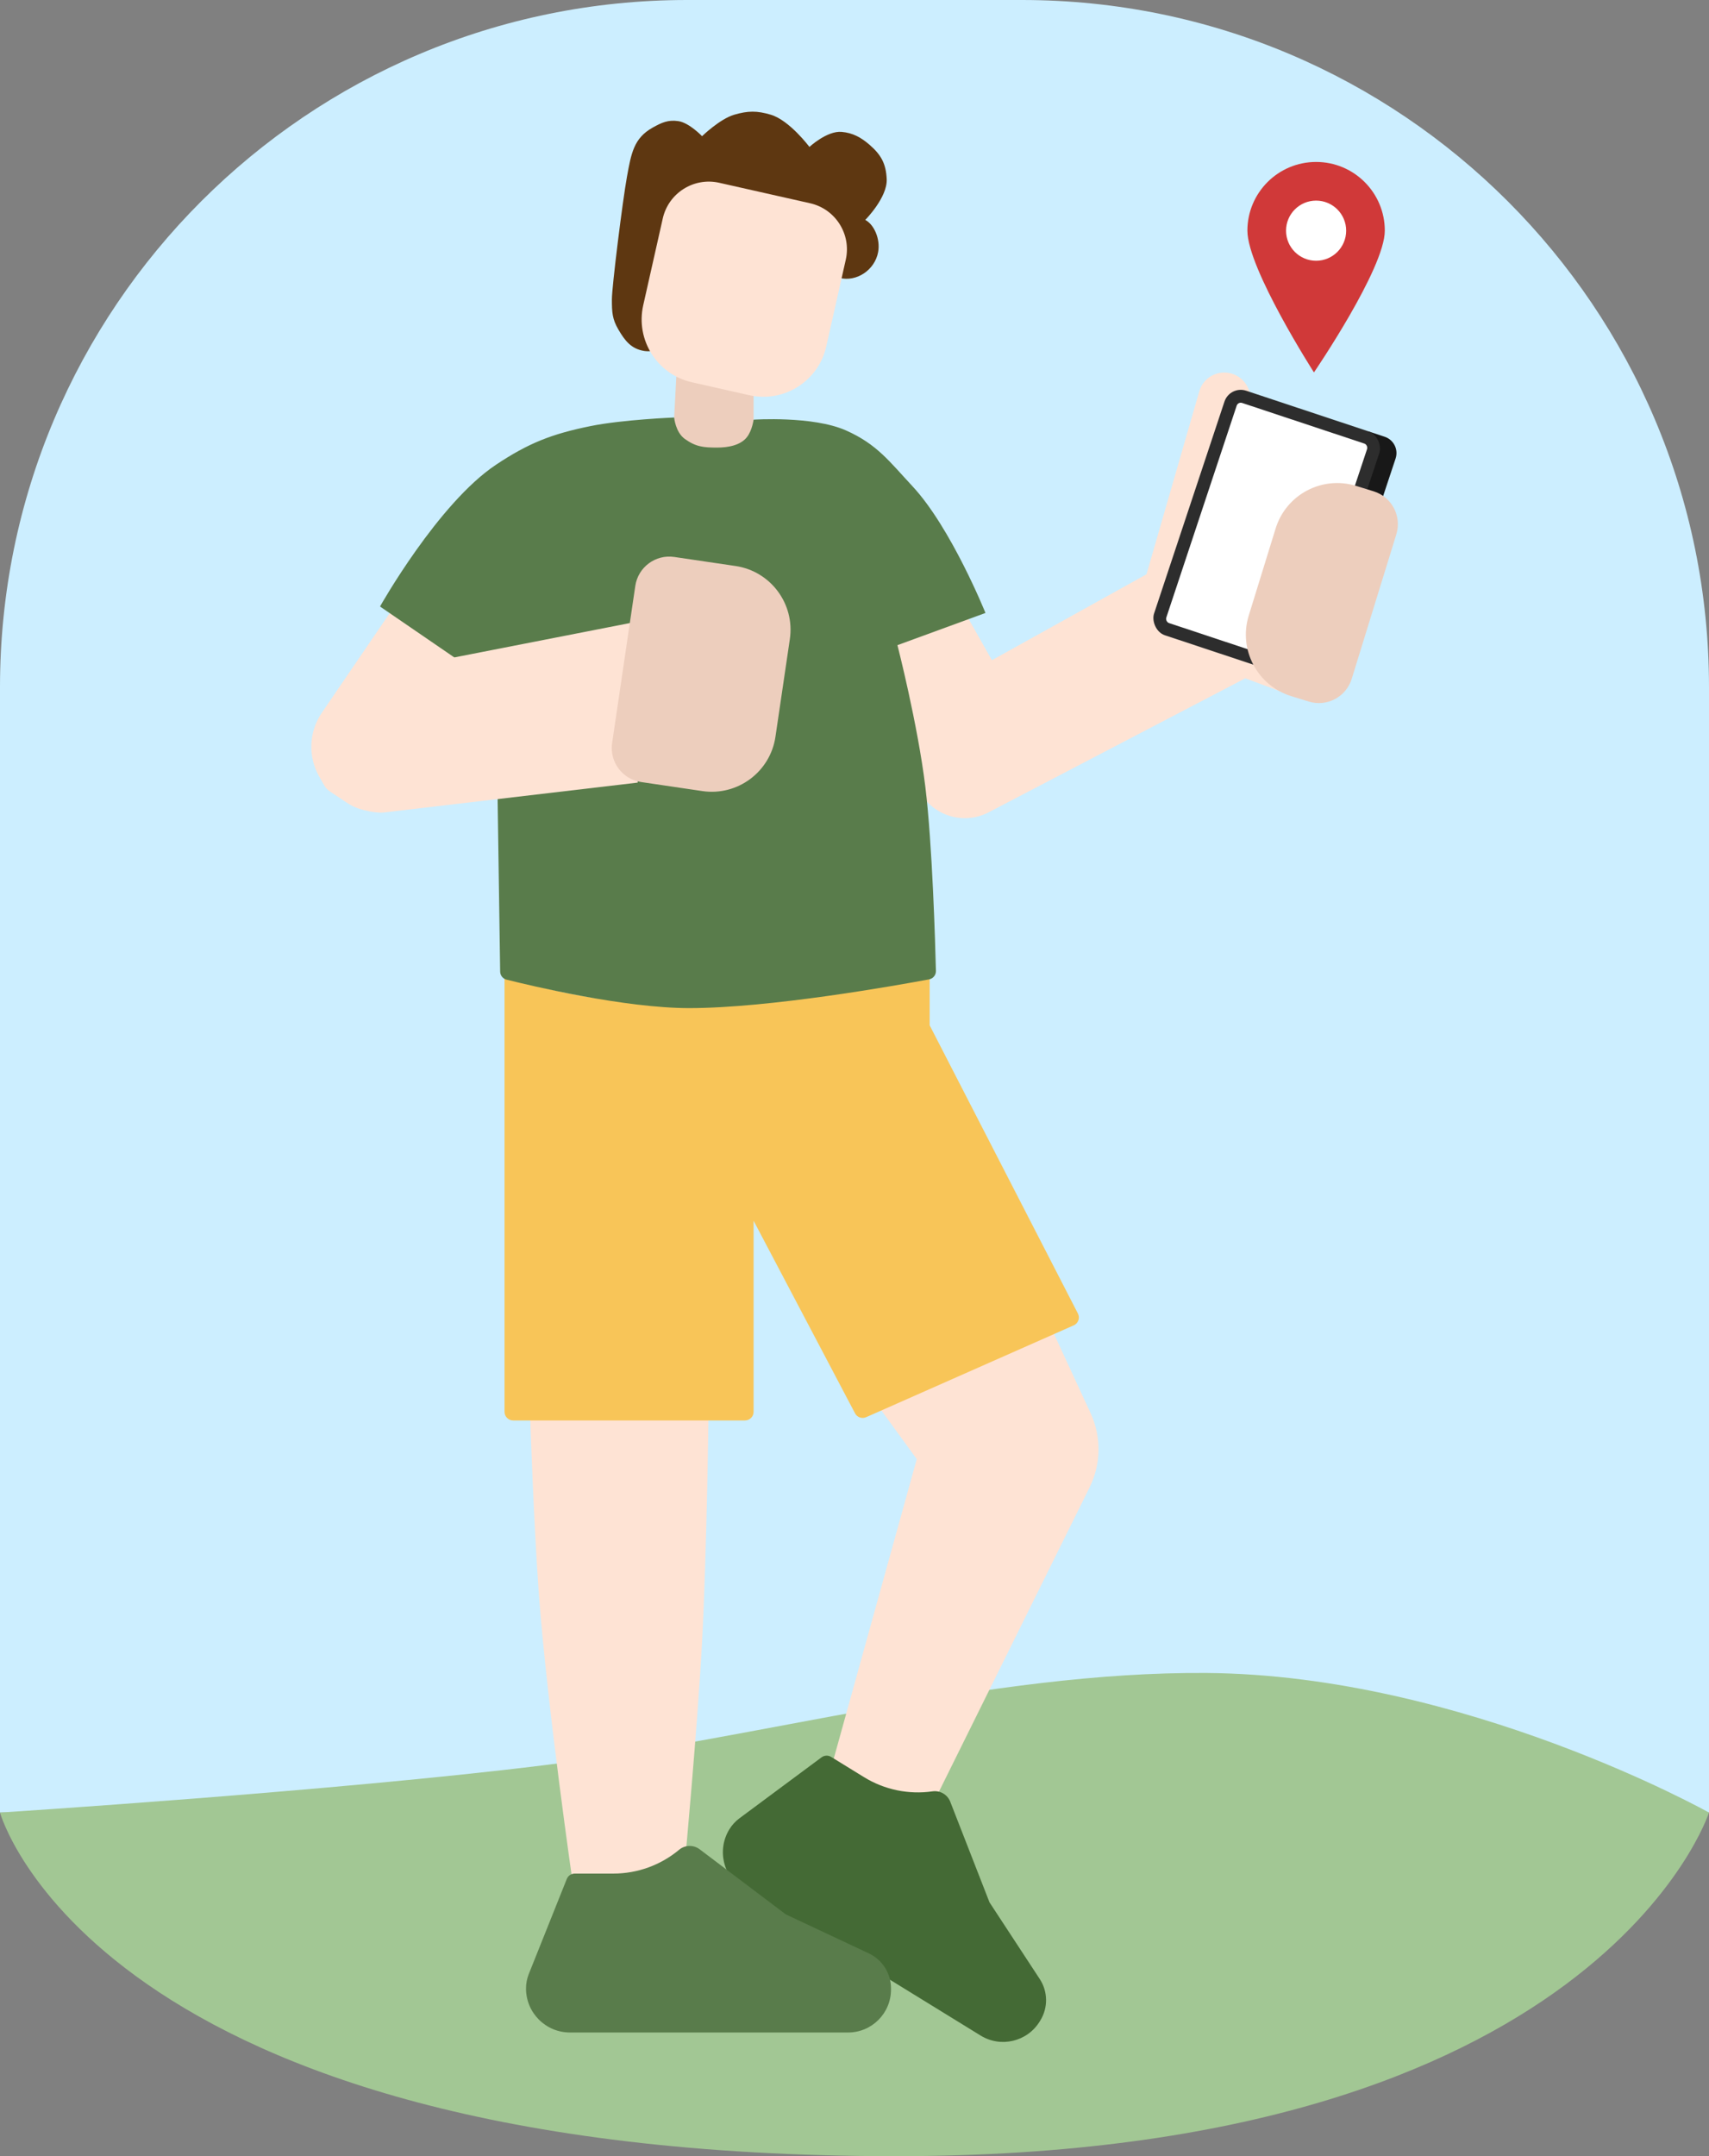 <svg width="398" height="502" viewBox="0 0 398 502" fill="none" xmlns="http://www.w3.org/2000/svg">
<rect x="0" y="0" width="398" height="502" fill="#808080" stroke="none"/>
<path d="M0 160C0 71.634 71.634 0 160 0H238C326.366 0 398 71.634 398 160V422H0V160Z" fill="#CCEEFF"/>
<path d="M126.5 411C78 417 0 422 0 422C0 422 22.035 502 208.64 502C372.178 502 398 422 398 422C398 422 340.79 389.949 281 389.5C230.608 389.122 176.561 404.807 126.5 411Z" fill="#A2C794"/>
<path d="M173.5 278.706L165 329.206C165 329.206 164.602 361.529 163.5 382.206C162.427 402.35 159.5 433.706 159.5 433.706L133.5 439.206C133.5 439.206 127.491 397.87 125.5 371.206C124.321 355.414 123.5 330.706 123.5 330.706L120.5 275.206L224.5 265.206L253.986 329.018C256.524 334.512 256.439 340.859 253.753 346.282L216.9 420.706L193.4 412.206L213.5 339.706L201.5 323.206L173.5 278.706Z" fill="#FEE3D4"/>
<path d="M169.871 425.877C170.478 424.89 171.268 424.028 172.198 423.338L191.323 409.142C191.98 408.654 192.867 408.616 193.564 409.044L201.22 413.757C205.983 416.689 211.623 417.858 217.158 417.061V417.061C218.932 416.805 220.648 417.806 221.299 419.475L230.437 442.896L242.139 460.75C244.052 463.668 244.106 467.429 242.277 470.401L242.129 470.641C239.234 475.345 233.074 476.811 228.371 473.916L173.226 439.973C168.407 437.007 166.905 430.696 169.871 425.877V425.877Z" fill="#446A35"/>
<path d="M122.5 462.96C122.5 461.801 122.721 460.653 123.151 459.577L131.997 437.463C132.301 436.704 133.036 436.206 133.854 436.206H142.845C148.437 436.206 153.853 434.245 158.149 430.665V430.665C159.526 429.518 161.512 429.47 162.942 430.551L183 445.706L202.324 454.776C205.483 456.259 207.5 459.434 207.5 462.924V463.206C207.5 468.729 203.023 473.206 197.5 473.206H132.746C127.087 473.206 122.5 468.619 122.5 462.96V462.96Z" fill="#597C4B"/>
<path d="M173.5 330.706H119.5C118.395 330.706 117.5 329.81 117.5 328.706V227.206C117.5 227.206 137.5 235.206 166.5 233.706C195.5 232.206 216.5 227.206 216.5 227.206V238.706L251.03 305.82C251.556 306.843 251.113 308.098 250.06 308.564L201.708 329.95C200.746 330.376 199.62 329.984 199.129 329.054L175.5 284.206V328.706C175.5 329.81 174.605 330.706 173.5 330.706Z" fill="#F8C558"/>
<path d="M231 153.706L224.5 142.206L203 147.706L212.5 181.706L214.578 184.953C217.93 190.19 224.727 191.999 230.239 189.122L290 157.925L301.5 162.206L303.5 153.706L277.5 144.206L290.983 94.319C291.828 91.191 289.982 87.939 286.882 86.996C283.679 86.021 280.24 87.838 279.312 91.054L267 133.706L231 153.706Z" fill="#FEE3D4"/>
<path d="M318.684 100.426L322.48 101.688C324.576 102.384 325.711 104.648 325.015 106.745L308.619 156.092C307.922 158.189 305.658 159.324 303.562 158.627L299.766 157.366L318.684 100.426Z" fill="#181818"/>
<rect x="286.418" y="89.706" width="38" height="60" rx="4" transform="rotate(18.379 286.418 89.706)" fill="#2D2D2D"/>
<rect x="288.32" y="93.499" width="32" height="54" rx="1" transform="rotate(18.379 288.32 93.499)" fill="white"/>
<path d="M297.074 123.038C299.519 115.123 307.917 110.687 315.832 113.132L319.902 114.388C324.124 115.692 326.489 120.171 325.186 124.393L314.792 158.051C313.488 162.272 309.009 164.638 304.788 163.334L300.718 162.078C292.802 159.633 288.367 151.235 290.811 143.32L297.074 123.038Z" fill="#EDCEBD"/>
<path d="M322.5 53.706C322.5 62.542 306 86.706 306 86.706C306 86.706 290.5 62.542 290.5 53.706C290.5 44.869 297.663 37.706 306.5 37.706C315.337 37.706 322.5 44.869 322.5 53.706Z" fill="#D03939"/>
<circle cx="306.5" cy="53.706" r="7" fill="white"/>
<path d="M74.931 165.973L92.5 140.206L109.5 151.706L89 189.206C86.95 189.206 84.9 188.691 83.553 188.265C82.505 187.933 81.54 187.399 80.625 186.789L76.786 184.23C76.269 183.885 75.84 183.425 75.531 182.886L74.343 180.806C71.686 176.156 71.914 170.398 74.931 165.973Z" fill="#FEE3D4"/>
<path d="M157 104.706V97.206L157.5 87.706L175.5 91.206V97.706V104.706H157Z" fill="#EDCEBD"/>
<path d="M229.5 142.706L209 150.206C209 150.206 213.715 168.571 215.5 183.206C217.141 196.655 217.804 219.687 217.961 226.041C217.986 227.012 217.31 227.84 216.354 228.018C209.083 229.377 179.37 234.706 160.5 234.706C145.444 234.706 123.727 229.525 117.954 228.077C117.084 227.859 116.491 227.086 116.478 226.189L115.5 159.706L88.5 141.206C88.5 141.206 102 117.206 115.5 108.206C123.107 103.135 128.541 101.027 137.5 99.206C144.985 97.685 157 97.206 157 97.206C157 97.206 157.293 100.629 159.5 102.206C162.062 104.036 163.851 104.206 167 104.206C169.5 104.206 172.5 103.706 174 101.706C175.195 100.113 175.5 97.706 175.5 97.706C175.5 97.706 189.271 96.783 197 100.206C204.223 103.405 207.116 107.425 212.5 113.206C221.515 122.885 229.5 142.706 229.5 142.706Z" fill="#597C4B"/>
<path d="M148.5 182.206L89 189.206L102.5 153.706L148.5 144.706V182.206Z" fill="#FEE3D4"/>
<path d="M147.949 136.42C148.593 132.049 152.659 129.028 157.03 129.673L171.291 131.776C179.486 132.985 185.15 140.608 183.942 148.804L180.591 171.525C179.383 179.721 171.759 185.385 163.563 184.177L149.303 182.074C144.932 181.429 141.911 177.363 142.555 172.992L147.949 136.42Z" fill="#EDCEBD"/>
<path d="M204.5 58.706C203.727 62.859 199.5 65.706 195.5 64.706C191.5 63.706 193 53.706 193 53.706L161.5 46.706L152.5 81.706C152.5 81.706 150.963 81.864 150 81.706C146.99 81.211 145.538 79.34 144 76.706C142.59 74.292 142.5 72.706 142.5 69.706C142.5 66.706 145 46.706 146 41.206C147 35.706 147.578 32.177 152 29.706C154.108 28.528 155.612 27.846 158 28.206C160.517 28.585 163.5 31.706 163.5 31.706C163.5 31.706 167.622 27.696 171 26.706C174.185 25.772 176.319 25.757 179.5 26.706C183.884 28.014 188.5 34.206 188.5 34.206C188.5 34.206 192.603 30.41 196 30.706C198.61 30.933 200.519 31.991 202.5 33.706C205.21 36.052 206.34 38.125 206.5 41.706C206.691 45.989 201.5 51.206 201.5 51.206C203.5 52.206 205.077 55.605 204.5 58.706Z" fill="#5E3711"/>
<path d="M154.346 50.869C155.68 44.942 161.567 41.219 167.494 42.554L188.654 47.32C194.581 48.654 198.303 54.541 196.968 60.468L192.418 80.671C190.598 88.753 182.571 93.829 174.489 92.009L161.133 89.001C153.052 87.181 147.975 79.154 149.796 71.072L154.346 50.869Z" fill="#FEE3D4"/>
</svg>
